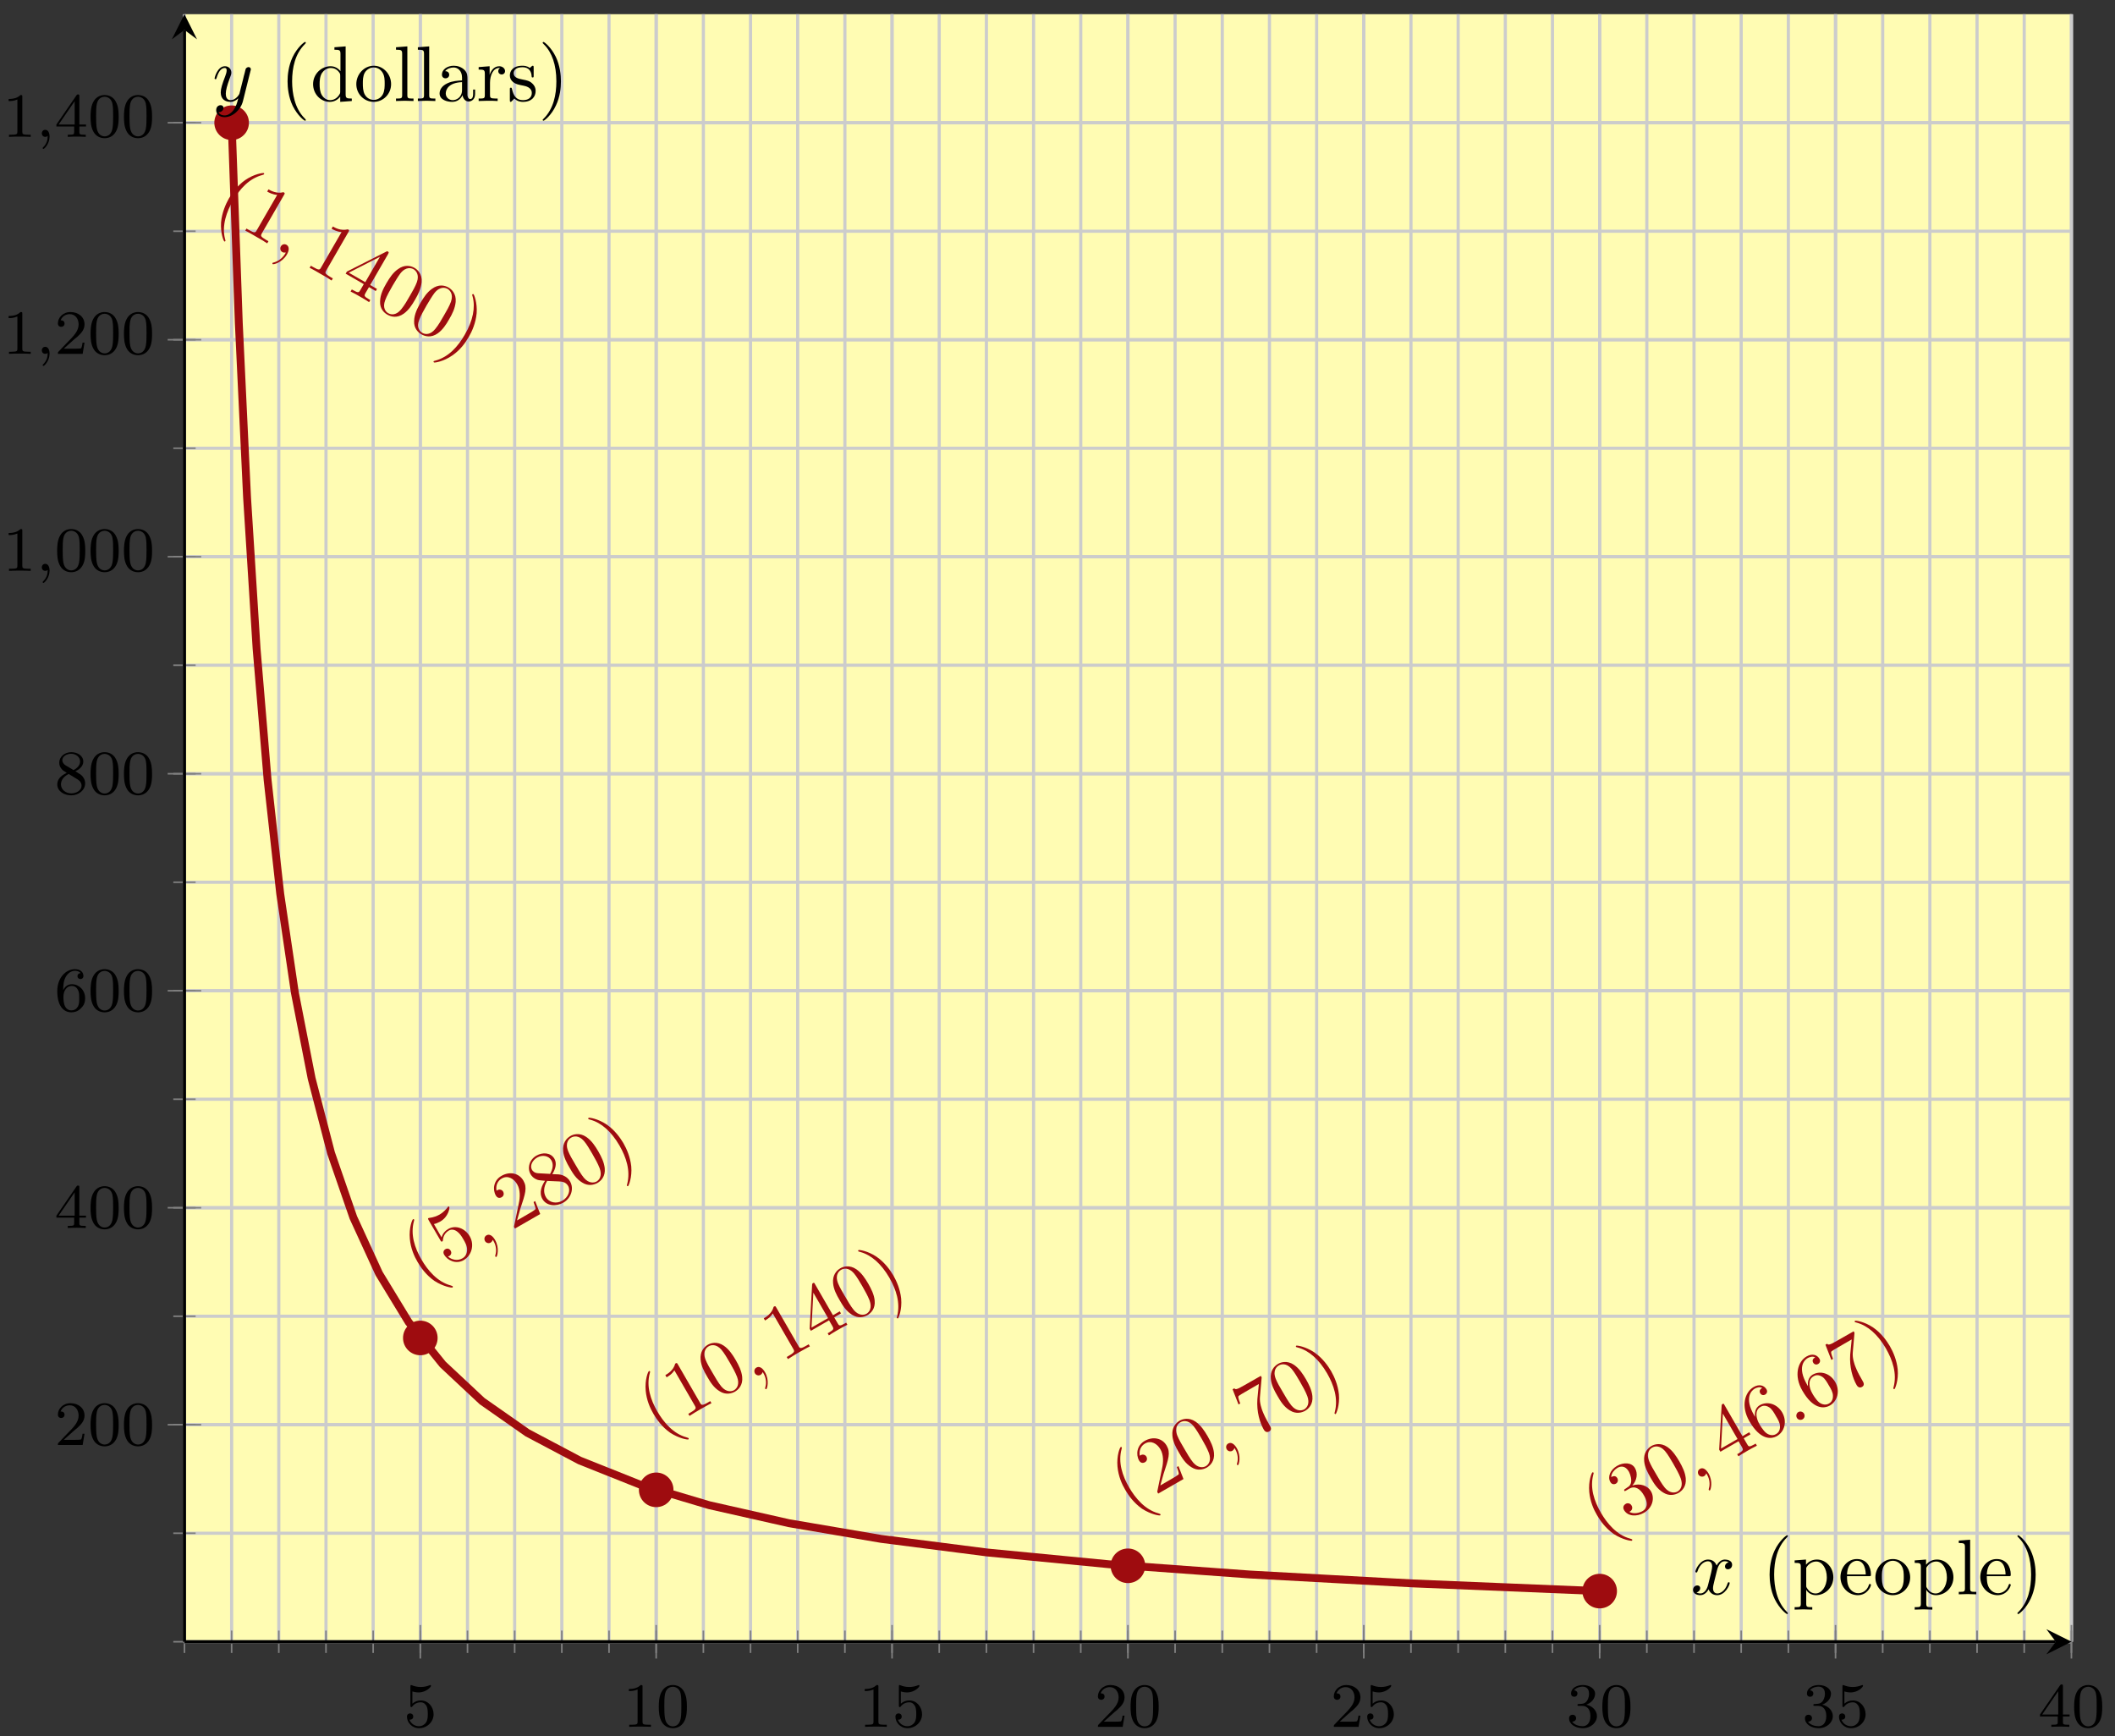 <?xml version="1.0" encoding="UTF-8"?>
<svg xmlns="http://www.w3.org/2000/svg" xmlns:xlink="http://www.w3.org/1999/xlink" width="268pt" height="220pt" viewBox="0 0 268 220" version="1.1">
<rect x="0" y="0" width="268" height="220" fill="#333333" stroke="none"/>
<defs>
<g>
<symbol overflow="visible" id="glyph0-0">
<path style="stroke:none;" d=""/>
</symbol>
<symbol overflow="visible" id="glyph0-1">
<path style="stroke:none;" d="M 1.109 -4.484 C 1.219 -4.453 1.531 -4.359 1.875 -4.359 C 2.875 -4.359 3.469 -5.062 3.469 -5.188 C 3.469 -5.281 3.422 -5.297 3.375 -5.297 C 3.359 -5.297 3.344 -5.297 3.281 -5.266 C 2.969 -5.141 2.594 -5.047 2.172 -5.047 C 1.703 -5.047 1.312 -5.156 1.062 -5.266 C 0.984 -5.297 0.969 -5.297 0.953 -5.297 C 0.859 -5.297 0.859 -5.219 0.859 -5.062 L 0.859 -2.734 C 0.859 -2.594 0.859 -2.5 0.984 -2.5 C 1.047 -2.5 1.062 -2.531 1.109 -2.594 C 1.203 -2.703 1.5 -3.109 2.188 -3.109 C 2.625 -3.109 2.844 -2.75 2.922 -2.594 C 3.047 -2.312 3.062 -1.938 3.062 -1.641 C 3.062 -1.344 3.062 -0.906 2.844 -0.562 C 2.688 -0.312 2.359 -0.078 1.938 -0.078 C 1.422 -0.078 0.922 -0.391 0.734 -0.922 C 0.75 -0.906 0.812 -0.906 0.812 -0.906 C 1.031 -0.906 1.219 -1.047 1.219 -1.297 C 1.219 -1.594 0.984 -1.703 0.828 -1.703 C 0.672 -1.703 0.422 -1.625 0.422 -1.281 C 0.422 -0.562 1.047 0.172 1.953 0.172 C 2.953 0.172 3.797 -0.609 3.797 -1.594 C 3.797 -2.516 3.125 -3.344 2.188 -3.344 C 1.797 -3.344 1.422 -3.219 1.109 -2.938 Z M 1.109 -4.484 "/>
</symbol>
<symbol overflow="visible" id="glyph0-2">
<path style="stroke:none;" d="M 2.5 -5.078 C 2.5 -5.297 2.484 -5.297 2.266 -5.297 C 1.938 -4.984 1.516 -4.797 0.766 -4.797 L 0.766 -4.531 C 0.984 -4.531 1.406 -4.531 1.875 -4.734 L 1.875 -0.656 C 1.875 -0.359 1.844 -0.266 1.094 -0.266 L 0.812 -0.266 L 0.812 0 C 1.141 -0.031 1.828 -0.031 2.188 -0.031 C 2.547 -0.031 3.234 -0.031 3.562 0 L 3.562 -0.266 L 3.281 -0.266 C 2.531 -0.266 2.5 -0.359 2.5 -0.656 Z M 2.5 -5.078 "/>
</symbol>
<symbol overflow="visible" id="glyph0-3">
<path style="stroke:none;" d="M 3.891 -2.547 C 3.891 -3.391 3.812 -3.906 3.547 -4.422 C 3.203 -5.125 2.547 -5.297 2.109 -5.297 C 1.109 -5.297 0.734 -4.547 0.625 -4.328 C 0.344 -3.75 0.328 -2.953 0.328 -2.547 C 0.328 -2.016 0.344 -1.219 0.734 -0.578 C 1.094 0.016 1.688 0.172 2.109 0.172 C 2.5 0.172 3.172 0.047 3.578 -0.734 C 3.875 -1.312 3.891 -2.031 3.891 -2.547 Z M 2.109 -0.062 C 1.844 -0.062 1.297 -0.188 1.125 -1.016 C 1.031 -1.469 1.031 -2.219 1.031 -2.641 C 1.031 -3.188 1.031 -3.75 1.125 -4.188 C 1.297 -5 1.906 -5.078 2.109 -5.078 C 2.375 -5.078 2.938 -4.938 3.094 -4.219 C 3.188 -3.781 3.188 -3.172 3.188 -2.641 C 3.188 -2.172 3.188 -1.453 3.094 -1 C 2.922 -0.172 2.375 -0.062 2.109 -0.062 Z M 2.109 -0.062 "/>
</symbol>
<symbol overflow="visible" id="glyph0-4">
<path style="stroke:none;" d="M 2.25 -1.625 C 2.375 -1.75 2.703 -2.016 2.844 -2.125 C 3.328 -2.578 3.797 -3.016 3.797 -3.734 C 3.797 -4.688 3 -5.297 2.016 -5.297 C 1.047 -5.297 0.422 -4.578 0.422 -3.859 C 0.422 -3.469 0.734 -3.422 0.844 -3.422 C 1.016 -3.422 1.266 -3.531 1.266 -3.844 C 1.266 -4.25 0.859 -4.25 0.766 -4.25 C 1 -4.844 1.531 -5.031 1.922 -5.031 C 2.656 -5.031 3.047 -4.406 3.047 -3.734 C 3.047 -2.906 2.469 -2.297 1.516 -1.344 L 0.516 -0.297 C 0.422 -0.219 0.422 -0.203 0.422 0 L 3.562 0 L 3.797 -1.422 L 3.547 -1.422 C 3.531 -1.266 3.469 -0.875 3.375 -0.719 C 3.328 -0.656 2.719 -0.656 2.594 -0.656 L 1.172 -0.656 Z M 2.25 -1.625 "/>
</symbol>
<symbol overflow="visible" id="glyph0-5">
<path style="stroke:none;" d="M 2.016 -2.656 C 2.641 -2.656 3.047 -2.203 3.047 -1.359 C 3.047 -0.359 2.484 -0.078 2.062 -0.078 C 1.625 -0.078 1.016 -0.234 0.734 -0.656 C 1.031 -0.656 1.234 -0.844 1.234 -1.094 C 1.234 -1.359 1.047 -1.531 0.781 -1.531 C 0.578 -1.531 0.344 -1.406 0.344 -1.078 C 0.344 -0.328 1.156 0.172 2.078 0.172 C 3.125 0.172 3.875 -0.562 3.875 -1.359 C 3.875 -2.031 3.344 -2.625 2.531 -2.812 C 3.156 -3.031 3.641 -3.562 3.641 -4.203 C 3.641 -4.844 2.922 -5.297 2.094 -5.297 C 1.234 -5.297 0.594 -4.844 0.594 -4.234 C 0.594 -3.938 0.781 -3.812 1 -3.812 C 1.25 -3.812 1.406 -3.984 1.406 -4.219 C 1.406 -4.516 1.141 -4.625 0.969 -4.625 C 1.312 -5.062 1.922 -5.094 2.062 -5.094 C 2.266 -5.094 2.875 -5.031 2.875 -4.203 C 2.875 -3.656 2.641 -3.312 2.531 -3.188 C 2.297 -2.938 2.109 -2.922 1.625 -2.891 C 1.469 -2.891 1.406 -2.875 1.406 -2.766 C 1.406 -2.656 1.484 -2.656 1.625 -2.656 Z M 2.016 -2.656 "/>
</symbol>
<symbol overflow="visible" id="glyph0-6">
<path style="stroke:none;" d="M 3.141 -5.156 C 3.141 -5.312 3.141 -5.375 2.969 -5.375 C 2.875 -5.375 2.859 -5.375 2.781 -5.266 L 0.234 -1.562 L 0.234 -1.312 L 2.484 -1.312 L 2.484 -0.641 C 2.484 -0.344 2.469 -0.266 1.844 -0.266 L 1.672 -0.266 L 1.672 0 C 2.344 -0.031 2.359 -0.031 2.812 -0.031 C 3.266 -0.031 3.281 -0.031 3.953 0 L 3.953 -0.266 L 3.781 -0.266 C 3.156 -0.266 3.141 -0.344 3.141 -0.641 L 3.141 -1.312 L 3.984 -1.312 L 3.984 -1.562 L 3.141 -1.562 Z M 2.547 -4.516 L 2.547 -1.562 L 0.516 -1.562 Z M 2.547 -4.516 "/>
</symbol>
<symbol overflow="visible" id="glyph0-7">
<path style="stroke:none;" d="M 1.094 -2.641 C 1.094 -3.297 1.156 -3.875 1.438 -4.359 C 1.688 -4.766 2.094 -5.094 2.594 -5.094 C 2.75 -5.094 3.109 -5.062 3.297 -4.797 C 2.938 -4.766 2.906 -4.5 2.906 -4.422 C 2.906 -4.172 3.094 -4.047 3.281 -4.047 C 3.422 -4.047 3.656 -4.125 3.656 -4.438 C 3.656 -4.906 3.297 -5.297 2.578 -5.297 C 1.469 -5.297 0.344 -4.25 0.344 -2.531 C 0.344 -0.359 1.359 0.172 2.125 0.172 C 2.516 0.172 2.922 0.062 3.281 -0.281 C 3.609 -0.594 3.875 -0.922 3.875 -1.625 C 3.875 -2.656 3.078 -3.391 2.203 -3.391 C 1.625 -3.391 1.281 -3.031 1.094 -2.641 Z M 2.125 -0.078 C 1.703 -0.078 1.438 -0.359 1.328 -0.594 C 1.141 -0.953 1.125 -1.484 1.125 -1.797 C 1.125 -2.578 1.547 -3.172 2.172 -3.172 C 2.562 -3.172 2.812 -2.969 2.953 -2.688 C 3.125 -2.391 3.125 -2.031 3.125 -1.625 C 3.125 -1.219 3.125 -0.875 2.969 -0.578 C 2.75 -0.219 2.484 -0.078 2.125 -0.078 Z M 2.125 -0.078 "/>
</symbol>
<symbol overflow="visible" id="glyph0-8">
<path style="stroke:none;" d="M 2.641 -2.875 C 3.094 -3.094 3.641 -3.484 3.641 -4.109 C 3.641 -4.875 2.859 -5.297 2.125 -5.297 C 1.281 -5.297 0.594 -4.719 0.594 -3.969 C 0.594 -3.672 0.688 -3.406 0.891 -3.172 C 1.031 -3 1.062 -2.984 1.547 -2.672 C 0.562 -2.234 0.344 -1.656 0.344 -1.219 C 0.344 -0.328 1.234 0.172 2.109 0.172 C 3.078 0.172 3.875 -0.5 3.875 -1.344 C 3.875 -1.844 3.609 -2.172 3.469 -2.312 C 3.344 -2.438 3.328 -2.453 2.641 -2.875 Z M 1.406 -3.625 C 1.172 -3.766 0.984 -4 0.984 -4.266 C 0.984 -4.766 1.531 -5.094 2.109 -5.094 C 2.719 -5.094 3.234 -4.672 3.234 -4.109 C 3.234 -3.656 2.875 -3.266 2.406 -3.031 Z M 1.797 -2.531 C 1.828 -2.516 2.734 -1.953 2.875 -1.875 C 3 -1.797 3.422 -1.547 3.422 -1.062 C 3.422 -0.453 2.766 -0.078 2.125 -0.078 C 1.406 -0.078 0.812 -0.562 0.812 -1.219 C 0.812 -1.812 1.25 -2.281 1.797 -2.531 Z M 1.797 -2.531 "/>
</symbol>
<symbol overflow="visible" id="glyph1-0">
<path style="stroke:none;" d=""/>
</symbol>
<symbol overflow="visible" id="glyph1-1">
<path style="stroke:none;" d="M 1.484 -0.125 C 1.484 0.391 1.375 0.859 0.891 1.344 C 0.859 1.375 0.844 1.391 0.844 1.422 C 0.844 1.484 0.906 1.531 0.953 1.531 C 1.047 1.531 1.719 0.906 1.719 -0.031 C 1.719 -0.531 1.516 -0.891 1.172 -0.891 C 0.891 -0.891 0.734 -0.656 0.734 -0.453 C 0.734 -0.219 0.891 0 1.172 0 C 1.375 0 1.484 -0.109 1.484 -0.125 Z M 1.484 -0.125 "/>
</symbol>
<symbol overflow="visible" id="glyph2-0">
<path style="stroke:none;" d=""/>
</symbol>
<symbol overflow="visible" id="glyph2-1">
<path style="stroke:none;" d="M 1.656 3.703 C 1.672 3.688 1.688 3.672 1.609 3.438 C 1.172 1.734 1.844 -0.062 2.609 -1.391 C 3.484 -2.891 4.656 -4.203 6.359 -4.656 C 6.531 -4.703 6.531 -4.719 6.547 -4.75 C 6.594 -4.812 6.578 -4.859 6.531 -4.891 C 6.422 -4.938 5.312 -4.797 4.156 -4 C 3.172 -3.297 2.531 -2.391 2.109 -1.688 C 1.719 -1 1.219 0.094 1.109 1.359 C 1.031 2.719 1.422 3.719 1.531 3.766 C 1.578 3.797 1.625 3.781 1.656 3.703 Z M 1.656 3.703 "/>
</symbol>
<symbol overflow="visible" id="glyph2-2">
<path style="stroke:none;" d="M 5.734 -4.047 C 5.859 -4.266 5.875 -4.281 5.672 -4.406 C 4.797 -4.172 4.047 -4.609 3.766 -4.766 L 3.609 -4.484 C 3.797 -4.375 4.297 -4.094 4.875 -4.062 L 2.281 0.422 C 2.109 0.734 2.031 0.812 1.25 0.359 L 0.984 0.203 L 0.828 0.469 C 1.141 0.609 1.891 1.047 2.234 1.25 C 2.578 1.438 3.328 1.875 3.609 2.078 L 3.766 1.812 L 3.5 1.656 C 2.719 1.203 2.766 1.109 2.938 0.797 Z M 5.734 -4.047 "/>
</symbol>
<symbol overflow="visible" id="glyph2-3">
<path style="stroke:none;" d="M 3.375 0.047 L 2.938 0.797 C 2.766 1.109 2.672 1.188 2.031 0.812 L 1.859 0.719 L 1.703 0.984 C 2.078 1.156 2.516 1.406 2.891 1.625 C 3.25 1.828 3.703 2.094 4.047 2.328 L 4.203 2.062 L 4.016 1.953 C 3.375 1.594 3.422 1.484 3.594 1.172 L 4.031 0.422 L 4.891 0.922 L 5.047 0.656 L 4.188 0.156 L 6.453 -3.766 C 6.547 -3.953 6.578 -4 6.438 -4.078 C 6.359 -4.125 6.344 -4.141 6.203 -4.062 L 1.234 -1.547 L 1.078 -1.281 Z M 3.562 -0.203 L 1.469 -1.406 L 5.422 -3.422 Z M 3.562 -0.203 "/>
</symbol>
<symbol overflow="visible" id="glyph2-4">
<path style="stroke:none;" d="M 5.562 -0.484 C 5.969 -1.172 6.312 -1.875 6.391 -2.688 C 6.484 -3.75 5.844 -4.297 5.5 -4.5 C 4.969 -4.812 4.203 -4.938 3.391 -4.344 C 2.766 -3.906 2.344 -3.266 1.938 -2.578 C 1.562 -1.922 1.141 -1.141 1.125 -0.25 C 1.078 0.641 1.625 1.188 2.047 1.422 C 2.5 1.688 3.266 1.906 4.125 1.297 C 4.734 0.859 5.172 0.203 5.562 -0.484 Z M 2.156 1.234 C 1.812 1.047 1.422 0.531 1.766 -0.391 C 1.969 -0.953 2.422 -1.75 2.719 -2.266 C 3.047 -2.812 3.375 -3.375 3.703 -3.812 C 4.453 -4.75 5.156 -4.453 5.375 -4.328 C 5.656 -4.156 6.125 -3.672 5.797 -2.719 C 5.609 -2.188 5.234 -1.531 4.922 -1 C 4.547 -0.344 4.219 0.234 3.797 0.75 C 3.188 1.5 2.547 1.469 2.156 1.234 Z M 2.156 1.234 "/>
</symbol>
<symbol overflow="visible" id="glyph2-5">
<path style="stroke:none;" d="M 3.734 -0.734 C 4.125 -1.391 4.625 -2.5 4.734 -3.75 C 4.828 -5.094 4.406 -6.109 4.328 -6.156 C 4.281 -6.188 4.203 -6.156 4.172 -6.109 C 4.156 -6.078 4.156 -6.062 4.234 -5.812 C 4.578 -4.469 4.281 -2.828 3.234 -1.031 C 2.375 0.469 1.188 1.812 -0.5 2.266 C -0.688 2.312 -0.703 2.328 -0.719 2.344 C -0.75 2.406 -0.719 2.469 -0.672 2.5 C -0.594 2.547 0.547 2.391 1.672 1.594 C 2.672 0.906 3.312 0 3.734 -0.734 Z M 3.734 -0.734 "/>
</symbol>
<symbol overflow="visible" id="glyph3-0">
<path style="stroke:none;" d=""/>
</symbol>
<symbol overflow="visible" id="glyph3-1">
<path style="stroke:none;" d="M 1.781 1 C 2.109 0.438 2.078 -0.031 1.734 -0.234 C 1.453 -0.391 1.156 -0.281 1.016 -0.031 C 0.891 0.188 0.922 0.531 1.203 0.688 C 1.297 0.75 1.453 0.766 1.562 0.75 C 1.609 0.734 1.625 0.75 1.625 0.75 C 1.641 0.75 1.641 0.75 1.578 0.875 C 1.188 1.531 0.594 1.875 0.141 2 C -0.016 2.031 -0.016 2.047 -0.031 2.062 C -0.078 2.141 -0.047 2.203 -0.016 2.219 C 0.094 2.281 1.188 2.016 1.781 1 Z M 1.781 1 "/>
</symbol>
<symbol overflow="visible" id="glyph4-0">
<path style="stroke:none;" d=""/>
</symbol>
<symbol overflow="visible" id="glyph4-1">
<path style="stroke:none;" d="M 4.062 0.422 C 4.047 0.406 4.031 0.391 3.797 0.312 C 2.109 -0.141 0.875 -1.625 0.109 -2.953 C -0.766 -4.453 -1.312 -6.141 -0.859 -7.812 C -0.812 -7.984 -0.812 -8 -0.828 -8.031 C -0.875 -8.094 -0.922 -8.109 -0.969 -8.078 C -1.078 -8.031 -1.5 -6.984 -1.375 -5.594 C -1.266 -4.391 -0.812 -3.359 -0.391 -2.656 C 0 -1.969 0.688 -1 1.734 -0.266 C 2.875 0.469 3.922 0.625 4.031 0.578 C 4.078 0.547 4.094 0.5 4.062 0.422 Z M 4.062 0.422 "/>
</symbol>
<symbol overflow="visible" id="glyph4-2">
<path style="stroke:none;" d="M 2.875 -3.969 C 2.281 -5 1.078 -5.453 0.141 -4.906 C -0.266 -4.672 -0.562 -4.312 -0.703 -3.844 L -1.672 -5.531 C -1.469 -5.562 -1.156 -5.688 -0.875 -5.844 C 0.188 -6.453 0.344 -7.594 0.281 -7.703 C 0.25 -7.75 0.188 -7.781 0.125 -7.734 C 0.125 -7.734 0.094 -7.719 0.078 -7.672 C -0.062 -7.484 -0.375 -7.078 -0.953 -6.734 C -1.281 -6.547 -1.734 -6.375 -2.234 -6.312 C -2.328 -6.297 -2.344 -6.297 -2.359 -6.281 C -2.453 -6.234 -2.422 -6.172 -2.344 -6.031 L -0.859 -3.484 C -0.781 -3.328 -0.734 -3.266 -0.609 -3.328 C -0.531 -3.375 -0.547 -3.391 -0.531 -3.469 C -0.516 -3.656 -0.469 -4.312 0.234 -4.719 C 0.688 -4.969 1.109 -4.703 1.281 -4.578 C 1.594 -4.344 1.812 -4.031 2.062 -3.594 C 2.25 -3.281 2.547 -2.766 2.531 -2.281 C 2.531 -1.812 2.344 -1.406 1.938 -1.188 C 1.328 -0.828 0.562 -1 0.109 -1.422 C 0.141 -1.438 0.172 -1.438 0.281 -1.484 C 0.562 -1.656 0.578 -1.953 0.453 -2.156 C 0.328 -2.375 0.062 -2.516 -0.219 -2.344 C -0.344 -2.281 -0.594 -2.031 -0.375 -1.641 C 0.062 -0.906 1.141 -0.406 2.094 -0.953 C 3.094 -1.531 3.5 -2.875 2.875 -3.969 Z M 2.875 -3.969 "/>
</symbol>
<symbol overflow="visible" id="glyph4-3">
<path style="stroke:none;" d="M 0.703 -1.281 L 1.109 -2.719 C 1.766 -4.688 2.016 -5.438 1.516 -6.312 C 0.953 -7.297 -0.234 -7.531 -1.281 -6.922 C -2.266 -6.359 -2.422 -5.203 -1.984 -4.438 C -1.703 -3.953 -1.281 -4.203 -1.25 -4.219 C -1.094 -4.297 -0.859 -4.562 -1.062 -4.938 C -1.188 -5.156 -1.5 -5.281 -1.797 -5.109 C -1.859 -5.078 -1.875 -5.062 -1.891 -5.031 C -2.031 -5.719 -1.734 -6.312 -1.234 -6.594 C -0.453 -7.047 0.312 -6.562 0.719 -5.859 C 1.125 -5.172 1.109 -4.234 0.922 -3.422 L 0.344 -0.625 C 0.297 -0.484 0.312 -0.453 0.438 -0.25 L 3.641 -2.094 L 3 -3.734 L 2.797 -3.609 C 2.891 -3.328 3.062 -2.906 3.047 -2.734 C 3.016 -2.625 2.453 -2.297 2.266 -2.188 Z M 0.703 -1.281 "/>
</symbol>
<symbol overflow="visible" id="glyph4-4">
<path style="stroke:none;" d="M -0.875 -4.766 C -1.422 -4.781 -1.625 -5.062 -1.719 -5.203 C -2.016 -5.734 -1.656 -6.422 -1.047 -6.766 C -0.422 -7.125 0.391 -7.016 0.75 -6.391 C 1.031 -5.891 0.922 -5.281 0.578 -4.688 Z M 0.859 -4.656 C 1.281 -5.344 1.453 -6.031 1.125 -6.609 C 0.656 -7.406 -0.375 -7.453 -1.156 -7 C -2.031 -6.5 -2.359 -5.453 -1.891 -4.641 C -1.812 -4.5 -1.562 -4.109 -0.969 -3.922 C -0.828 -3.875 -0.375 -3.844 -0.062 -3.812 C -0.422 -3.281 -0.891 -2.375 -0.391 -1.5 C 0.125 -0.594 1.359 -0.531 2.266 -1.047 C 3.234 -1.609 3.641 -2.812 3.109 -3.734 C 2.938 -4.047 2.609 -4.375 2.062 -4.547 C 1.797 -4.625 1.609 -4.641 0.859 -4.656 Z M 0.203 -3.797 L 1.672 -3.734 C 2 -3.719 2.547 -3.703 2.859 -3.172 C 3.219 -2.531 2.844 -1.703 2.141 -1.297 C 1.391 -0.859 0.453 -1.031 0.047 -1.75 C -0.25 -2.25 -0.297 -2.969 0.203 -3.797 Z M 0.203 -3.797 "/>
</symbol>
<symbol overflow="visible" id="glyph4-5">
<path style="stroke:none;" d="M 2.375 -5.047 C 1.969 -5.734 1.531 -6.406 0.859 -6.875 C -0.016 -7.469 -0.812 -7.203 -1.156 -7 C -1.688 -6.688 -2.172 -6.094 -2.078 -5.094 C -2.016 -4.344 -1.656 -3.641 -1.25 -2.953 C -0.875 -2.297 -0.422 -1.547 0.344 -1.094 C 1.109 -0.609 1.844 -0.812 2.266 -1.047 C 2.719 -1.312 3.297 -1.875 3.188 -2.922 C 3.109 -3.672 2.766 -4.359 2.375 -5.047 Z M 2.156 -1.234 C 1.812 -1.047 1.172 -0.969 0.547 -1.703 C 0.156 -2.172 -0.297 -2.969 -0.594 -3.484 C -0.922 -4.031 -1.25 -4.594 -1.453 -5.094 C -1.891 -6.219 -1.281 -6.672 -1.062 -6.797 C -0.781 -6.969 -0.125 -7.141 0.547 -6.375 C 0.922 -5.938 1.297 -5.281 1.609 -4.75 C 1.984 -4.094 2.312 -3.516 2.547 -2.906 C 2.875 -2 2.547 -1.469 2.156 -1.234 Z M 2.156 -1.234 "/>
</symbol>
<symbol overflow="visible" id="glyph4-6">
<path style="stroke:none;" d="M 1.234 -3.609 C 0.844 -4.266 0.156 -5.25 -0.891 -5.969 C -2.016 -6.719 -3.094 -6.859 -3.172 -6.812 C -3.219 -6.781 -3.234 -6.719 -3.203 -6.672 C -3.188 -6.641 -3.188 -6.625 -2.922 -6.562 C -1.578 -6.188 -0.312 -5.109 0.734 -3.312 C 1.594 -1.812 2.156 -0.125 1.719 1.578 C 1.656 1.75 1.672 1.766 1.688 1.781 C 1.719 1.844 1.781 1.875 1.828 1.844 C 1.906 1.797 2.359 0.734 2.234 -0.656 C 2.109 -1.844 1.656 -2.875 1.234 -3.609 Z M 1.234 -3.609 "/>
</symbol>
<symbol overflow="visible" id="glyph4-7">
<path style="stroke:none;" d="M -0.641 -6.984 C -0.766 -7.203 -0.781 -7.219 -0.984 -7.094 C -1.203 -6.234 -1.953 -5.797 -2.234 -5.641 L -2.078 -5.359 C -1.891 -5.469 -1.391 -5.75 -1.094 -6.25 L 1.5 -1.766 C 1.672 -1.453 1.719 -1.344 0.938 -0.891 L 0.672 -0.734 L 0.828 -0.469 C 1.109 -0.672 1.859 -1.109 2.203 -1.312 C 2.547 -1.5 3.297 -1.938 3.609 -2.078 L 3.453 -2.344 L 3.188 -2.188 C 2.406 -1.734 2.328 -1.828 2.156 -2.141 Z M -0.641 -6.984 "/>
</symbol>
<symbol overflow="visible" id="glyph4-8">
<path style="stroke:none;" d="M 1.719 -2.891 L 2.156 -2.141 C 2.328 -1.828 2.359 -1.719 1.719 -1.344 L 1.547 -1.25 L 1.703 -0.984 C 2.047 -1.219 2.484 -1.469 2.859 -1.688 C 3.219 -1.891 3.672 -2.156 4.047 -2.328 L 3.891 -2.594 L 3.703 -2.484 C 3.062 -2.125 2.984 -2.203 2.812 -2.516 L 2.375 -3.266 L 3.234 -3.766 L 3.078 -4.031 L 2.219 -3.531 L -0.047 -7.453 C -0.141 -7.641 -0.172 -7.688 -0.312 -7.609 C -0.391 -7.562 -0.406 -7.547 -0.422 -7.406 L -0.734 -1.828 L -0.578 -1.562 Z M 1.594 -3.172 L -0.5 -1.969 L -0.266 -6.391 Z M 1.594 -3.172 "/>
</symbol>
<symbol overflow="visible" id="glyph4-9">
<path style="stroke:none;" d="M 1.062 -7.641 C 1.094 -7.766 1.078 -7.781 0.969 -7.969 L -1.141 -6.766 C -2.172 -6.156 -2.266 -6.25 -2.391 -6.391 L -2.609 -6.266 L -1.859 -4.344 L -1.641 -4.469 C -1.688 -4.609 -1.938 -5.188 -1.875 -5.375 C -1.859 -5.453 -1.172 -5.844 -1.062 -5.906 L 0.719 -6.938 C 0.703 -6.75 0.578 -5.406 0.531 -5.016 C 0.422 -3.406 0.844 -2.031 1.344 -1.156 C 1.391 -1.078 1.625 -0.688 2.031 -0.922 C 2.422 -1.141 2.188 -1.531 2.141 -1.609 L 1.891 -2.062 C 1.609 -2.531 1.375 -3.016 1.172 -3.531 C 1.094 -3.75 0.781 -4.547 0.859 -5.312 Z M 1.062 -7.641 "/>
</symbol>
<symbol overflow="visible" id="glyph4-10">
<path style="stroke:none;" d="M 0.734 -4.484 C 1.312 -5.125 1.469 -6.016 1.062 -6.703 C 0.656 -7.406 -0.375 -7.453 -1.203 -6.969 C -2.062 -6.469 -2.438 -5.578 -2.047 -4.922 C -1.891 -4.641 -1.609 -4.578 -1.344 -4.719 C -1.094 -4.875 -1.031 -5.156 -1.172 -5.422 C -1.422 -5.844 -1.828 -5.609 -1.938 -5.547 C -1.938 -6.109 -1.438 -6.547 -1.125 -6.734 C -0.75 -6.938 -0.172 -7.031 0.281 -6.266 C 0.344 -6.156 0.594 -5.641 0.594 -5.125 C 0.594 -4.562 0.312 -4.359 0.094 -4.234 C 0.031 -4.188 -0.156 -4.047 -0.234 -4.016 C -0.297 -3.953 -0.328 -3.906 -0.281 -3.828 C -0.234 -3.734 -0.188 -3.766 -0.031 -3.859 L 0.344 -4.078 C 1.047 -4.484 1.719 -4.094 2.203 -3.234 C 2.891 -2.062 2.438 -1.469 2.047 -1.25 C 1.672 -1.031 0.938 -0.812 0.344 -1.141 C 0.672 -1.266 0.828 -1.625 0.641 -1.938 C 0.469 -2.25 0.125 -2.297 -0.109 -2.156 C -0.328 -2.031 -0.531 -1.75 -0.312 -1.359 C 0.141 -0.578 1.266 -0.484 2.219 -1.031 C 3.281 -1.641 3.609 -2.875 3.094 -3.75 C 2.688 -4.453 1.734 -4.812 0.734 -4.484 Z M 0.734 -4.484 "/>
</symbol>
<symbol overflow="visible" id="glyph4-11">
<path style="stroke:none;" d="M -0.5 -3.484 L -0.625 -3.703 C -1.875 -5.875 -1 -6.797 -0.547 -7.062 C -0.344 -7.172 0.047 -7.344 0.406 -7.156 C 0.281 -7.078 -0.062 -6.875 0.156 -6.484 C 0.312 -6.219 0.594 -6.203 0.781 -6.312 C 0.922 -6.391 1.141 -6.641 0.953 -6.969 C 0.656 -7.484 0.031 -7.688 -0.688 -7.266 C -1.797 -6.625 -2.328 -4.844 -1.219 -2.938 C 0.109 -0.625 1.469 -0.594 2.281 -1.062 C 3.234 -1.609 3.594 -2.906 2.938 -4.047 C 2.297 -5.141 1.062 -5.516 0.094 -4.969 C -0.484 -4.625 -0.562 -4 -0.5 -3.484 Z M 2.141 -1.297 C 1.594 -0.984 1.031 -1.344 0.906 -1.453 C 0.516 -1.766 0.109 -2.453 0.031 -2.609 C -0.359 -3.281 -0.578 -4.312 0.188 -4.75 C 0.344 -4.844 0.734 -5.062 1.312 -4.688 C 1.641 -4.469 1.906 -4.016 2.141 -3.594 C 2.391 -3.188 2.641 -2.75 2.656 -2.344 C 2.703 -1.688 2.344 -1.406 2.141 -1.297 Z M 2.141 -1.297 "/>
</symbol>
<symbol overflow="visible" id="glyph5-0">
<path style="stroke:none;" d=""/>
</symbol>
<symbol overflow="visible" id="glyph5-1">
<path style="stroke:none;" d="M 1.75 -1.031 C 1.422 -1.594 1.016 -1.812 0.672 -1.609 C 0.391 -1.453 0.344 -1.125 0.484 -0.875 C 0.609 -0.656 0.922 -0.531 1.203 -0.688 C 1.297 -0.75 1.391 -0.859 1.438 -0.969 C 1.453 -1.016 1.469 -1.031 1.469 -1.031 C 1.484 -1.031 1.484 -1.031 1.547 -0.906 C 1.938 -0.25 1.938 0.438 1.797 0.875 C 1.766 1.031 1.766 1.047 1.781 1.062 C 1.828 1.141 1.891 1.141 1.922 1.125 C 2.031 1.062 2.344 -0.016 1.75 -1.031 Z M 1.75 -1.031 "/>
</symbol>
<symbol overflow="visible" id="glyph5-2">
<path style="stroke:none;" d="M 1.391 -1.406 C 1.25 -1.656 0.922 -1.75 0.672 -1.609 C 0.422 -1.469 0.344 -1.125 0.484 -0.875 C 0.625 -0.625 0.953 -0.547 1.203 -0.688 C 1.453 -0.828 1.531 -1.156 1.391 -1.406 Z M 1.391 -1.406 "/>
</symbol>
<symbol overflow="visible" id="glyph6-0">
<path style="stroke:none;" d=""/>
</symbol>
<symbol overflow="visible" id="glyph6-1">
<path style="stroke:none;" d="M 3.328 -3.016 C 3.391 -3.266 3.625 -4.188 4.312 -4.188 C 4.359 -4.188 4.609 -4.188 4.812 -4.062 C 4.531 -4 4.344 -3.766 4.344 -3.516 C 4.344 -3.359 4.453 -3.172 4.719 -3.172 C 4.938 -3.172 5.25 -3.344 5.25 -3.75 C 5.25 -4.266 4.672 -4.406 4.328 -4.406 C 3.75 -4.406 3.406 -3.875 3.281 -3.656 C 3.031 -4.312 2.5 -4.406 2.203 -4.406 C 1.172 -4.406 0.594 -3.125 0.594 -2.875 C 0.594 -2.766 0.703 -2.766 0.719 -2.766 C 0.797 -2.766 0.828 -2.797 0.844 -2.875 C 1.188 -3.938 1.844 -4.188 2.188 -4.188 C 2.375 -4.188 2.719 -4.094 2.719 -3.516 C 2.719 -3.203 2.547 -2.547 2.188 -1.141 C 2.031 -0.531 1.672 -0.109 1.234 -0.109 C 1.172 -0.109 0.953 -0.109 0.734 -0.234 C 0.984 -0.297 1.203 -0.5 1.203 -0.781 C 1.203 -1.047 0.984 -1.125 0.844 -1.125 C 0.531 -1.125 0.297 -0.875 0.297 -0.547 C 0.297 -0.094 0.781 0.109 1.219 0.109 C 1.891 0.109 2.25 -0.594 2.266 -0.641 C 2.391 -0.281 2.75 0.109 3.344 0.109 C 4.375 0.109 4.938 -1.172 4.938 -1.422 C 4.938 -1.531 4.859 -1.531 4.828 -1.531 C 4.734 -1.531 4.719 -1.484 4.688 -1.422 C 4.359 -0.344 3.688 -0.109 3.375 -0.109 C 2.984 -0.109 2.828 -0.422 2.828 -0.766 C 2.828 -0.984 2.875 -1.203 2.984 -1.641 Z M 3.328 -3.016 "/>
</symbol>
<symbol overflow="visible" id="glyph6-2">
<path style="stroke:none;" d="M 4.844 -3.797 C 4.891 -3.938 4.891 -3.953 4.891 -4.031 C 4.891 -4.203 4.75 -4.297 4.594 -4.297 C 4.5 -4.297 4.344 -4.234 4.25 -4.094 C 4.234 -4.031 4.141 -3.734 4.109 -3.547 C 4.031 -3.297 3.969 -3.016 3.906 -2.75 L 3.453 -0.953 C 3.422 -0.812 2.984 -0.109 2.328 -0.109 C 1.828 -0.109 1.719 -0.547 1.719 -0.922 C 1.719 -1.375 1.891 -2 2.219 -2.875 C 2.375 -3.281 2.422 -3.391 2.422 -3.594 C 2.422 -4.031 2.109 -4.406 1.609 -4.406 C 0.656 -4.406 0.297 -2.953 0.297 -2.875 C 0.297 -2.766 0.391 -2.766 0.406 -2.766 C 0.516 -2.766 0.516 -2.797 0.562 -2.953 C 0.844 -3.891 1.234 -4.188 1.578 -4.188 C 1.656 -4.188 1.828 -4.188 1.828 -3.875 C 1.828 -3.625 1.719 -3.359 1.656 -3.172 C 1.25 -2.109 1.078 -1.547 1.078 -1.078 C 1.078 -0.188 1.703 0.109 2.297 0.109 C 2.688 0.109 3.016 -0.062 3.297 -0.344 C 3.172 0.172 3.047 0.672 2.656 1.203 C 2.391 1.531 2.016 1.828 1.562 1.828 C 1.422 1.828 0.969 1.797 0.797 1.406 C 0.953 1.406 1.094 1.406 1.219 1.281 C 1.328 1.203 1.422 1.062 1.422 0.875 C 1.422 0.562 1.156 0.531 1.062 0.531 C 0.828 0.531 0.5 0.688 0.5 1.172 C 0.5 1.672 0.938 2.047 1.562 2.047 C 2.578 2.047 3.609 1.141 3.891 0.016 Z M 4.844 -3.797 "/>
</symbol>
<symbol overflow="visible" id="glyph7-0">
<path style="stroke:none;" d=""/>
</symbol>
<symbol overflow="visible" id="glyph7-1">
<path style="stroke:none;" d="M 3.297 2.391 C 3.297 2.359 3.297 2.344 3.125 2.172 C 1.891 0.922 1.562 -0.969 1.562 -2.5 C 1.562 -4.234 1.938 -5.969 3.172 -7.203 C 3.297 -7.328 3.297 -7.344 3.297 -7.375 C 3.297 -7.453 3.266 -7.484 3.203 -7.484 C 3.094 -7.484 2.203 -6.797 1.609 -5.531 C 1.109 -4.438 0.984 -3.328 0.984 -2.5 C 0.984 -1.719 1.094 -0.516 1.641 0.625 C 2.25 1.844 3.094 2.5 3.203 2.5 C 3.266 2.5 3.297 2.469 3.297 2.391 Z M 3.297 2.391 "/>
</symbol>
<symbol overflow="visible" id="glyph7-2">
<path style="stroke:none;" d="M 5.188 -2.156 C 5.188 -3.422 4.234 -4.406 3.109 -4.406 C 2.328 -4.406 1.906 -3.969 1.719 -3.75 L 1.719 -4.406 L 0.281 -4.297 L 0.281 -3.984 C 0.984 -3.984 1.062 -3.922 1.062 -3.484 L 1.062 1.172 C 1.062 1.625 0.953 1.625 0.281 1.625 L 0.281 1.938 L 1.391 1.906 L 2.516 1.938 L 2.516 1.625 C 1.859 1.625 1.75 1.625 1.75 1.172 L 1.75 -0.594 C 1.797 -0.422 2.219 0.109 2.969 0.109 C 4.156 0.109 5.188 -0.875 5.188 -2.156 Z M 4.359 -2.156 C 4.359 -0.953 3.672 -0.109 2.938 -0.109 C 2.531 -0.109 2.156 -0.312 1.891 -0.719 C 1.75 -0.922 1.75 -0.938 1.75 -1.141 L 1.75 -3.359 C 2.031 -3.875 2.516 -4.156 3.031 -4.156 C 3.766 -4.156 4.359 -3.281 4.359 -2.156 Z M 4.359 -2.156 "/>
</symbol>
<symbol overflow="visible" id="glyph7-3">
<path style="stroke:none;" d="M 4.141 -1.188 C 4.141 -1.281 4.062 -1.312 4 -1.312 C 3.922 -1.312 3.891 -1.25 3.875 -1.172 C 3.531 -0.141 2.625 -0.141 2.531 -0.141 C 2.031 -0.141 1.641 -0.438 1.406 -0.812 C 1.109 -1.281 1.109 -1.938 1.109 -2.297 L 3.891 -2.297 C 4.109 -2.297 4.141 -2.297 4.141 -2.516 C 4.141 -3.5 3.594 -4.469 2.359 -4.469 C 1.203 -4.469 0.281 -3.438 0.281 -2.188 C 0.281 -0.859 1.328 0.109 2.469 0.109 C 3.688 0.109 4.141 -1 4.141 -1.188 Z M 3.484 -2.516 L 1.109 -2.516 C 1.172 -4 2.016 -4.25 2.359 -4.25 C 3.375 -4.25 3.484 -2.906 3.484 -2.516 Z M 3.484 -2.516 "/>
</symbol>
<symbol overflow="visible" id="glyph7-4">
<path style="stroke:none;" d="M 4.688 -2.141 C 4.688 -3.406 3.703 -4.469 2.5 -4.469 C 1.25 -4.469 0.281 -3.375 0.281 -2.141 C 0.281 -0.844 1.312 0.109 2.484 0.109 C 3.688 0.109 4.688 -0.875 4.688 -2.141 Z M 3.875 -2.219 C 3.875 -1.859 3.875 -1.312 3.656 -0.875 C 3.422 -0.422 2.984 -0.141 2.5 -0.141 C 2.062 -0.141 1.625 -0.344 1.359 -0.812 C 1.109 -1.25 1.109 -1.859 1.109 -2.219 C 1.109 -2.609 1.109 -3.141 1.344 -3.578 C 1.609 -4.031 2.078 -4.25 2.484 -4.25 C 2.922 -4.25 3.344 -4.031 3.609 -3.594 C 3.875 -3.172 3.875 -2.594 3.875 -2.219 Z M 3.875 -2.219 "/>
</symbol>
<symbol overflow="visible" id="glyph7-5">
<path style="stroke:none;" d="M 2.547 0 L 2.547 -0.312 C 1.875 -0.312 1.766 -0.312 1.766 -0.75 L 1.766 -6.922 L 0.328 -6.812 L 0.328 -6.5 C 1.031 -6.5 1.109 -6.438 1.109 -5.938 L 1.109 -0.75 C 1.109 -0.312 1 -0.312 0.328 -0.312 L 0.328 0 L 1.438 -0.031 Z M 2.547 0 "/>
</symbol>
<symbol overflow="visible" id="glyph7-6">
<path style="stroke:none;" d="M 2.875 -2.5 C 2.875 -3.266 2.766 -4.469 2.219 -5.609 C 1.625 -6.828 0.766 -7.484 0.672 -7.484 C 0.609 -7.484 0.562 -7.438 0.562 -7.375 C 0.562 -7.344 0.562 -7.328 0.75 -7.141 C 1.734 -6.156 2.297 -4.578 2.297 -2.5 C 2.297 -0.781 1.938 0.969 0.703 2.219 C 0.562 2.344 0.562 2.359 0.562 2.391 C 0.562 2.453 0.609 2.5 0.672 2.5 C 0.766 2.5 1.672 1.812 2.25 0.547 C 2.766 -0.547 2.875 -1.656 2.875 -2.5 Z M 2.875 -2.5 "/>
</symbol>
<symbol overflow="visible" id="glyph7-7">
<path style="stroke:none;" d="M 5.25 0 L 5.25 -0.312 C 4.562 -0.312 4.469 -0.375 4.469 -0.875 L 4.469 -6.922 L 3.047 -6.812 L 3.047 -6.5 C 3.734 -6.5 3.812 -6.438 3.812 -5.938 L 3.812 -3.781 C 3.531 -4.141 3.094 -4.406 2.562 -4.406 C 1.391 -4.406 0.344 -3.422 0.344 -2.141 C 0.344 -0.875 1.312 0.109 2.453 0.109 C 3.094 0.109 3.531 -0.234 3.781 -0.547 L 3.781 0.109 Z M 3.781 -1.172 C 3.781 -1 3.781 -0.984 3.672 -0.812 C 3.375 -0.328 2.938 -0.109 2.5 -0.109 C 2.047 -0.109 1.688 -0.375 1.453 -0.75 C 1.203 -1.156 1.172 -1.719 1.172 -2.141 C 1.172 -2.5 1.188 -3.094 1.469 -3.547 C 1.688 -3.859 2.062 -4.188 2.609 -4.188 C 2.953 -4.188 3.375 -4.031 3.672 -3.594 C 3.781 -3.422 3.781 -3.406 3.781 -3.219 Z M 3.781 -1.172 "/>
</symbol>
<symbol overflow="visible" id="glyph7-8">
<path style="stroke:none;" d="M 4.812 -0.891 L 4.812 -1.453 L 4.562 -1.453 L 4.562 -0.891 C 4.562 -0.312 4.312 -0.25 4.203 -0.25 C 3.875 -0.25 3.844 -0.703 3.844 -0.75 L 3.844 -2.734 C 3.844 -3.156 3.844 -3.547 3.484 -3.922 C 3.094 -4.312 2.594 -4.469 2.109 -4.469 C 1.297 -4.469 0.609 -4 0.609 -3.344 C 0.609 -3.047 0.812 -2.875 1.062 -2.875 C 1.344 -2.875 1.531 -3.078 1.531 -3.328 C 1.531 -3.453 1.469 -3.781 1.016 -3.781 C 1.281 -4.141 1.781 -4.25 2.094 -4.25 C 2.578 -4.25 3.156 -3.859 3.156 -2.969 L 3.156 -2.609 C 2.641 -2.578 1.938 -2.547 1.312 -2.25 C 0.562 -1.906 0.312 -1.391 0.312 -0.953 C 0.312 -0.141 1.281 0.109 1.906 0.109 C 2.578 0.109 3.031 -0.297 3.219 -0.75 C 3.266 -0.359 3.531 0.062 4 0.062 C 4.203 0.062 4.812 -0.078 4.812 -0.891 Z M 3.156 -1.391 C 3.156 -0.453 2.438 -0.109 1.984 -0.109 C 1.5 -0.109 1.094 -0.453 1.094 -0.953 C 1.094 -1.5 1.5 -2.328 3.156 -2.391 Z M 3.156 -1.391 "/>
</symbol>
<symbol overflow="visible" id="glyph7-9">
<path style="stroke:none;" d="M 3.625 -3.797 C 3.625 -4.109 3.312 -4.406 2.891 -4.406 C 2.156 -4.406 1.797 -3.734 1.672 -3.312 L 1.672 -4.406 L 0.281 -4.297 L 0.281 -3.984 C 0.984 -3.984 1.062 -3.922 1.062 -3.422 L 1.062 -0.75 C 1.062 -0.312 0.953 -0.312 0.281 -0.312 L 0.281 0 L 1.422 -0.031 C 1.812 -0.031 2.281 -0.031 2.688 0 L 2.688 -0.312 L 2.469 -0.312 C 1.734 -0.312 1.719 -0.422 1.719 -0.781 L 1.719 -2.312 C 1.719 -3.297 2.141 -4.188 2.891 -4.188 C 2.953 -4.188 2.984 -4.188 3 -4.172 C 2.969 -4.172 2.766 -4.047 2.766 -3.781 C 2.766 -3.516 2.984 -3.359 3.203 -3.359 C 3.375 -3.359 3.625 -3.484 3.625 -3.797 Z M 3.625 -3.797 "/>
</symbol>
<symbol overflow="visible" id="glyph7-10">
<path style="stroke:none;" d="M 3.594 -1.281 C 3.594 -1.797 3.297 -2.109 3.172 -2.219 C 2.844 -2.547 2.453 -2.625 2.031 -2.703 C 1.469 -2.812 0.812 -2.938 0.812 -3.516 C 0.812 -3.875 1.062 -4.281 1.922 -4.281 C 3.016 -4.281 3.078 -3.375 3.094 -3.078 C 3.094 -2.984 3.203 -2.984 3.203 -2.984 C 3.344 -2.984 3.344 -3.031 3.344 -3.219 L 3.344 -4.234 C 3.344 -4.391 3.344 -4.469 3.234 -4.469 C 3.188 -4.469 3.156 -4.469 3.031 -4.344 C 3 -4.312 2.906 -4.219 2.859 -4.188 C 2.484 -4.469 2.078 -4.469 1.922 -4.469 C 0.703 -4.469 0.328 -3.797 0.328 -3.234 C 0.328 -2.891 0.484 -2.609 0.75 -2.391 C 1.078 -2.141 1.359 -2.078 2.078 -1.938 C 2.297 -1.891 3.109 -1.734 3.109 -1.016 C 3.109 -0.516 2.766 -0.109 1.984 -0.109 C 1.141 -0.109 0.781 -0.672 0.594 -1.531 C 0.562 -1.656 0.562 -1.688 0.453 -1.688 C 0.328 -1.688 0.328 -1.625 0.328 -1.453 L 0.328 -0.125 C 0.328 0.047 0.328 0.109 0.438 0.109 C 0.484 0.109 0.5 0.094 0.688 -0.094 C 0.703 -0.109 0.703 -0.125 0.891 -0.312 C 1.328 0.094 1.781 0.109 1.984 0.109 C 3.125 0.109 3.594 -0.562 3.594 -1.281 Z M 3.594 -1.281 "/>
</symbol>
</g>
</defs>
<g id="surface1">
<path style=" stroke:none;fill-rule:nonzero;fill:rgb(100%,98.47%,70.001%);fill-opacity:1;" d="M 23.371 208.031 L 262.496 208.031 L 262.496 1.797 L 23.371 1.797 Z M 23.371 208.031 "/>
<path style="fill:none;stroke-width:0.399;stroke-linecap:butt;stroke-linejoin:miter;stroke:rgb(79.999%,79.999%,79.999%);stroke-opacity:1;stroke-miterlimit:10;" d="M -0.001 -0 L -0.001 206.228 M 5.978 -0 L 5.978 206.228 M 11.955 -0 L 11.955 206.228 M 17.935 -0 L 17.935 206.228 M 23.911 -0 L 23.911 206.228 M 29.887 -0 L 29.887 206.228 M 35.867 -0 L 35.867 206.228 M 41.843 -0 L 41.843 206.228 M 47.819 -0 L 47.819 206.228 M 53.799 -0 L 53.799 206.228 M 59.775 -0 L 59.775 206.228 M 65.755 -0 L 65.755 206.228 M 71.731 -0 L 71.731 206.228 M 77.707 -0 L 77.707 206.228 M 83.687 -0 L 83.687 206.228 M 89.663 -0 L 89.663 206.228 M 95.639 -0 L 95.639 206.228 M 101.619 -0 L 101.619 206.228 M 107.595 -0 L 107.595 206.228 M 113.575 -0 L 113.575 206.228 M 119.551 -0 L 119.551 206.228 M 125.528 -0 L 125.528 206.228 M 131.508 -0 L 131.508 206.228 M 137.484 -0 L 137.484 206.228 M 143.464 -0 L 143.464 206.228 M 149.44 -0 L 149.44 206.228 M 155.416 -0 L 155.416 206.228 M 161.396 -0 L 161.396 206.228 M 167.372 -0 L 167.372 206.228 M 173.348 -0 L 173.348 206.228 M 179.328 -0 L 179.328 206.228 M 185.304 -0 L 185.304 206.228 M 191.284 -0 L 191.284 206.228 M 197.26 -0 L 197.26 206.228 M 203.236 -0 L 203.236 206.228 M 209.216 -0 L 209.216 206.228 M 215.192 -0 L 215.192 206.228 M 221.168 -0 L 221.168 206.228 M 227.148 -0 L 227.148 206.228 M 233.124 -0 L 233.124 206.228 M 239.104 -0 L 239.104 206.228 " transform="matrix(1,0,0,-1,23.373,208.031)"/>
<path style="fill:none;stroke-width:0.399;stroke-linecap:butt;stroke-linejoin:miter;stroke:rgb(79.999%,79.999%,79.999%);stroke-opacity:1;stroke-miterlimit:10;" d="M 29.887 -0 L 29.887 206.228 M 59.775 -0 L 59.775 206.228 M 89.663 -0 L 89.663 206.228 M 119.551 -0 L 119.551 206.228 M 149.44 -0 L 149.44 206.228 M 179.328 -0 L 179.328 206.228 M 209.216 -0 L 209.216 206.228 M 239.104 -0 L 239.104 206.228 " transform="matrix(1,0,0,-1,23.373,208.031)"/>
<path style="fill:none;stroke-width:0.399;stroke-linecap:butt;stroke-linejoin:miter;stroke:rgb(79.999%,79.999%,79.999%);stroke-opacity:1;stroke-miterlimit:10;" d="M -0.001 -0 L 239.104 -0 M -0.001 13.749 L 239.104 13.749 M -0.001 27.499 L 239.104 27.499 M -0.001 41.244 L 239.104 41.244 M -0.001 54.994 L 239.104 54.994 M -0.001 68.744 L 239.104 68.744 M -0.001 82.489 L 239.104 82.489 M -0.001 96.239 L 239.104 96.239 M -0.001 109.988 L 239.104 109.988 M -0.001 123.738 L 239.104 123.738 M -0.001 137.484 L 239.104 137.484 M -0.001 151.233 L 239.104 151.233 M -0.001 164.983 L 239.104 164.983 M -0.001 178.732 L 239.104 178.732 M -0.001 192.478 L 239.104 192.478 " transform="matrix(1,0,0,-1,23.373,208.031)"/>
<path style="fill:none;stroke-width:0.399;stroke-linecap:butt;stroke-linejoin:miter;stroke:rgb(79.999%,79.999%,79.999%);stroke-opacity:1;stroke-miterlimit:10;" d="M -0.001 27.499 L 239.104 27.499 M -0.001 54.994 L 239.104 54.994 M -0.001 82.489 L 239.104 82.489 M -0.001 109.988 L 239.104 109.988 M -0.001 137.484 L 239.104 137.484 M -0.001 164.983 L 239.104 164.983 M -0.001 192.478 L 239.104 192.478 " transform="matrix(1,0,0,-1,23.373,208.031)"/>
<path style="fill:none;stroke-width:0.199;stroke-linecap:butt;stroke-linejoin:miter;stroke:rgb(50%,50%,50%);stroke-opacity:1;stroke-miterlimit:10;" d="M -0.001 -1.418 L -0.001 1.417 M 5.978 -1.418 L 5.978 1.417 M 11.955 -1.418 L 11.955 1.417 M 17.935 -1.418 L 17.935 1.417 M 23.911 -1.418 L 23.911 1.417 M 29.887 -1.418 L 29.887 1.417 M 35.867 -1.418 L 35.867 1.417 M 41.843 -1.418 L 41.843 1.417 M 47.819 -1.418 L 47.819 1.417 M 53.799 -1.418 L 53.799 1.417 M 59.775 -1.418 L 59.775 1.417 M 65.755 -1.418 L 65.755 1.417 M 71.731 -1.418 L 71.731 1.417 M 77.707 -1.418 L 77.707 1.417 M 83.687 -1.418 L 83.687 1.417 M 89.663 -1.418 L 89.663 1.417 M 95.639 -1.418 L 95.639 1.417 M 101.619 -1.418 L 101.619 1.417 M 107.595 -1.418 L 107.595 1.417 M 113.575 -1.418 L 113.575 1.417 M 119.551 -1.418 L 119.551 1.417 M 125.528 -1.418 L 125.528 1.417 M 131.508 -1.418 L 131.508 1.417 M 137.484 -1.418 L 137.484 1.417 M 143.464 -1.418 L 143.464 1.417 M 149.44 -1.418 L 149.44 1.417 M 155.416 -1.418 L 155.416 1.417 M 161.396 -1.418 L 161.396 1.417 M 167.372 -1.418 L 167.372 1.417 M 173.348 -1.418 L 173.348 1.417 M 179.328 -1.418 L 179.328 1.417 M 185.304 -1.418 L 185.304 1.417 M 191.284 -1.418 L 191.284 1.417 M 197.26 -1.418 L 197.26 1.417 M 203.236 -1.418 L 203.236 1.417 M 209.216 -1.418 L 209.216 1.417 M 215.192 -1.418 L 215.192 1.417 M 221.168 -1.418 L 221.168 1.417 M 227.148 -1.418 L 227.148 1.417 M 233.124 -1.418 L 233.124 1.417 M 239.104 -1.418 L 239.104 1.417 " transform="matrix(1,0,0,-1,23.373,208.031)"/>
<path style="fill:none;stroke-width:0.199;stroke-linecap:butt;stroke-linejoin:miter;stroke:rgb(50%,50%,50%);stroke-opacity:1;stroke-miterlimit:10;" d="M 29.887 -2.125 L 29.887 2.124 M 59.775 -2.125 L 59.775 2.124 M 89.663 -2.125 L 89.663 2.124 M 119.551 -2.125 L 119.551 2.124 M 149.44 -2.125 L 149.44 2.124 M 179.328 -2.125 L 179.328 2.124 M 209.216 -2.125 L 209.216 2.124 M 239.104 -2.125 L 239.104 2.124 " transform="matrix(1,0,0,-1,23.373,208.031)"/>
<path style="fill:none;stroke-width:0.199;stroke-linecap:butt;stroke-linejoin:miter;stroke:rgb(50%,50%,50%);stroke-opacity:1;stroke-miterlimit:10;" d="M -1.415 -0 L 1.416 -0 M -1.415 13.749 L 1.416 13.749 M -1.415 27.499 L 1.416 27.499 M -1.415 41.244 L 1.416 41.244 M -1.415 54.994 L 1.416 54.994 M -1.415 68.744 L 1.416 68.744 M -1.415 82.489 L 1.416 82.489 M -1.415 96.239 L 1.416 96.239 M -1.415 109.988 L 1.416 109.988 M -1.415 123.738 L 1.416 123.738 M -1.415 137.484 L 1.416 137.484 M -1.415 151.233 L 1.416 151.233 M -1.415 164.983 L 1.416 164.983 M -1.415 178.732 L 1.416 178.732 M -1.415 192.478 L 1.416 192.478 " transform="matrix(1,0,0,-1,23.373,208.031)"/>
<path style="fill:none;stroke-width:0.199;stroke-linecap:butt;stroke-linejoin:miter;stroke:rgb(50%,50%,50%);stroke-opacity:1;stroke-miterlimit:10;" d="M -2.126 27.499 L 2.127 27.499 M -2.126 54.994 L 2.127 54.994 M -2.126 82.489 L 2.127 82.489 M -2.126 109.988 L 2.127 109.988 M -2.126 137.484 L 2.127 137.484 M -2.126 164.983 L 2.127 164.983 M -2.126 192.478 L 2.127 192.478 " transform="matrix(1,0,0,-1,23.373,208.031)"/>
<path style="fill:none;stroke-width:0.399;stroke-linecap:butt;stroke-linejoin:miter;stroke:rgb(0%,0%,0%);stroke-opacity:1;stroke-miterlimit:10;" d="M -0.001 -0 L 237.108 -0 " transform="matrix(1,0,0,-1,23.373,208.031)"/>
<path style=" stroke:none;fill-rule:nonzero;fill:rgb(0%,0%,0%);fill-opacity:1;" d="M 262.496 208.031 L 259.305 206.438 L 260.5 208.031 L 259.305 209.625 "/>
<path style="fill:none;stroke-width:0.399;stroke-linecap:butt;stroke-linejoin:miter;stroke:rgb(0%,0%,0%);stroke-opacity:1;stroke-miterlimit:10;" d="M -0.001 -0 L -0.001 204.236 " transform="matrix(1,0,0,-1,23.373,208.031)"/>
<path style=" stroke:none;fill-rule:nonzero;fill:rgb(0%,0%,0%);fill-opacity:1;" d="M 23.371 1.797 L 21.777 4.984 L 23.371 3.789 L 24.965 4.984 "/>
<g style="fill:rgb(0%,0%,0%);fill-opacity:1;">
  <use xlink:href="#glyph0-1" x="51.146" y="218.813"/>
</g>
<g style="fill:rgb(0%,0%,0%);fill-opacity:1;">
  <use xlink:href="#glyph0-2" x="78.918" y="218.813"/>
  <use xlink:href="#glyph0-3" x="83.15" y="218.813"/>
</g>
<g style="fill:rgb(0%,0%,0%);fill-opacity:1;">
  <use xlink:href="#glyph0-2" x="108.808" y="218.813"/>
  <use xlink:href="#glyph0-1" x="113.041" y="218.813"/>
</g>
<g style="fill:rgb(0%,0%,0%);fill-opacity:1;">
  <use xlink:href="#glyph0-4" x="138.699" y="218.813"/>
  <use xlink:href="#glyph0-3" x="142.931" y="218.813"/>
</g>
<g style="fill:rgb(0%,0%,0%);fill-opacity:1;">
  <use xlink:href="#glyph0-4" x="168.589" y="218.813"/>
  <use xlink:href="#glyph0-1" x="172.822" y="218.813"/>
</g>
<g style="fill:rgb(0%,0%,0%);fill-opacity:1;">
  <use xlink:href="#glyph0-5" x="198.48" y="218.813"/>
  <use xlink:href="#glyph0-3" x="202.712" y="218.813"/>
</g>
<g style="fill:rgb(0%,0%,0%);fill-opacity:1;">
  <use xlink:href="#glyph0-5" x="228.37" y="218.813"/>
  <use xlink:href="#glyph0-1" x="232.602" y="218.813"/>
</g>
<g style="fill:rgb(0%,0%,0%);fill-opacity:1;">
  <use xlink:href="#glyph0-6" x="258.26" y="218.813"/>
  <use xlink:href="#glyph0-3" x="262.493" y="218.813"/>
</g>
<g style="fill:rgb(0%,0%,0%);fill-opacity:1;">
  <use xlink:href="#glyph0-4" x="6.913" y="183.101"/>
  <use xlink:href="#glyph0-3" x="11.146" y="183.101"/>
  <use xlink:href="#glyph0-3" x="15.378" y="183.101"/>
</g>
<g style="fill:rgb(0%,0%,0%);fill-opacity:1;">
  <use xlink:href="#glyph0-6" x="6.913" y="155.603"/>
  <use xlink:href="#glyph0-3" x="11.146" y="155.603"/>
  <use xlink:href="#glyph0-3" x="15.378" y="155.603"/>
</g>
<g style="fill:rgb(0%,0%,0%);fill-opacity:1;">
  <use xlink:href="#glyph0-7" x="6.913" y="128.105"/>
  <use xlink:href="#glyph0-3" x="11.146" y="128.105"/>
  <use xlink:href="#glyph0-3" x="15.378" y="128.105"/>
</g>
<g style="fill:rgb(0%,0%,0%);fill-opacity:1;">
  <use xlink:href="#glyph0-8" x="6.913" y="100.608"/>
  <use xlink:href="#glyph0-3" x="11.146" y="100.608"/>
  <use xlink:href="#glyph0-3" x="15.378" y="100.608"/>
</g>
<g style="fill:rgb(0%,0%,0%);fill-opacity:1;">
  <use xlink:href="#glyph0-2" x="0.327" y="72.335"/>
</g>
<g style="fill:rgb(0%,0%,0%);fill-opacity:1;">
  <use xlink:href="#glyph1-1" x="4.561" y="72.335"/>
</g>
<g style="fill:rgb(0%,0%,0%);fill-opacity:1;">
  <use xlink:href="#glyph0-3" x="6.914" y="72.335"/>
  <use xlink:href="#glyph0-3" x="11.147" y="72.335"/>
  <use xlink:href="#glyph0-3" x="15.379" y="72.335"/>
</g>
<g style="fill:rgb(0%,0%,0%);fill-opacity:1;">
  <use xlink:href="#glyph0-2" x="0.327" y="44.837"/>
</g>
<g style="fill:rgb(0%,0%,0%);fill-opacity:1;">
  <use xlink:href="#glyph1-1" x="4.561" y="44.837"/>
</g>
<g style="fill:rgb(0%,0%,0%);fill-opacity:1;">
  <use xlink:href="#glyph0-4" x="6.914" y="44.837"/>
  <use xlink:href="#glyph0-3" x="11.147" y="44.837"/>
  <use xlink:href="#glyph0-3" x="15.379" y="44.837"/>
</g>
<g style="fill:rgb(0%,0%,0%);fill-opacity:1;">
  <use xlink:href="#glyph0-2" x="0.327" y="17.339"/>
</g>
<g style="fill:rgb(0%,0%,0%);fill-opacity:1;">
  <use xlink:href="#glyph1-1" x="4.561" y="17.339"/>
</g>
<g style="fill:rgb(0%,0%,0%);fill-opacity:1;">
  <use xlink:href="#glyph0-6" x="6.914" y="17.339"/>
  <use xlink:href="#glyph0-3" x="11.147" y="17.339"/>
  <use xlink:href="#glyph0-3" x="15.379" y="17.339"/>
</g>
<path style="fill:none;stroke-width:0.996;stroke-linecap:butt;stroke-linejoin:miter;stroke:rgb(61.96%,4.706%,5.881%);stroke-opacity:1;stroke-miterlimit:10;" d="M 5.978 192.478 L 6.889 167.053 L 7.935 144.976 L 9.142 125.824 L 10.537 109.192 L 12.138 94.758 L 13.99 82.247 L 16.118 71.372 L 18.571 61.939 L 21.399 53.76 L 24.657 46.658 L 28.41 40.498 L 32.734 35.147 L 37.718 30.487 L 43.46 26.467 L 50.08 22.964 L 57.701 19.921 L 66.489 17.304 L 76.61 15.019 L 88.269 13.034 L 101.709 11.312 L 117.192 9.816 L 135.035 8.519 L 155.592 7.394 L 179.281 6.417 " transform="matrix(1,0,0,-1,23.373,208.031)"/>
<g style="fill:rgb(62%,4.7%,5.899%);fill-opacity:1;">
  <use xlink:href="#glyph2-1" x="26.902" y="26.825"/>
  <use xlink:href="#glyph2-2" x="30.25" y="28.758"/>
</g>
<g style="fill:rgb(62%,4.7%,5.899%);fill-opacity:1;">
  <use xlink:href="#glyph3-1" x="34.572" y="31.253"/>
</g>
<g style="fill:rgb(62%,4.7%,5.899%);fill-opacity:1;">
  <use xlink:href="#glyph2-2" x="38.407" y="33.467"/>
  <use xlink:href="#glyph2-3" x="42.722" y="35.958"/>
  <use xlink:href="#glyph2-4" x="47.036" y="38.449"/>
  <use xlink:href="#glyph2-4" x="51.35" y="40.94"/>
  <use xlink:href="#glyph2-5" x="55.665" y="43.43"/>
</g>
<g style="fill:rgb(62%,4.7%,5.899%);fill-opacity:1;">
  <use xlink:href="#glyph4-1" x="53.306" y="162.568"/>
  <use xlink:href="#glyph4-2" x="56.654" y="160.635"/>
</g>
<g style="fill:rgb(62%,4.7%,5.899%);fill-opacity:1;">
  <use xlink:href="#glyph5-1" x="60.977" y="158.14"/>
</g>
<g style="fill:rgb(62%,4.7%,5.899%);fill-opacity:1;">
  <use xlink:href="#glyph4-3" x="64.812" y="155.926"/>
  <use xlink:href="#glyph4-4" x="69.126" y="153.435"/>
  <use xlink:href="#glyph4-5" x="73.44" y="150.945"/>
  <use xlink:href="#glyph4-6" x="77.755" y="148.454"/>
</g>
<g style="fill:rgb(62%,4.7%,5.899%);fill-opacity:1;">
  <use xlink:href="#glyph4-1" x="83.196" y="181.817"/>
  <use xlink:href="#glyph4-7" x="86.544" y="179.884"/>
  <use xlink:href="#glyph4-5" x="90.858" y="177.393"/>
</g>
<g style="fill:rgb(62%,4.7%,5.899%);fill-opacity:1;">
  <use xlink:href="#glyph5-1" x="95.18" y="174.898"/>
</g>
<g style="fill:rgb(62%,4.7%,5.899%);fill-opacity:1;">
  <use xlink:href="#glyph4-7" x="99.015" y="172.684"/>
  <use xlink:href="#glyph4-8" x="103.329" y="170.193"/>
  <use xlink:href="#glyph4-5" x="107.644" y="167.703"/>
  <use xlink:href="#glyph4-6" x="111.958" y="165.212"/>
</g>
<g style="fill:rgb(62%,4.7%,5.899%);fill-opacity:1;">
  <use xlink:href="#glyph4-1" x="142.977" y="191.441"/>
  <use xlink:href="#glyph4-3" x="146.324" y="189.508"/>
  <use xlink:href="#glyph4-5" x="150.639" y="187.018"/>
</g>
<g style="fill:rgb(62%,4.7%,5.899%);fill-opacity:1;">
  <use xlink:href="#glyph5-1" x="154.961" y="184.522"/>
</g>
<g style="fill:rgb(62%,4.7%,5.899%);fill-opacity:1;">
  <use xlink:href="#glyph4-9" x="158.796" y="182.308"/>
  <use xlink:href="#glyph4-5" x="163.11" y="179.818"/>
  <use xlink:href="#glyph4-6" x="167.424" y="177.327"/>
</g>
<g style="fill:rgb(62%,4.7%,5.899%);fill-opacity:1;">
  <use xlink:href="#glyph4-1" x="202.757" y="194.649"/>
  <use xlink:href="#glyph4-10" x="206.105" y="192.716"/>
  <use xlink:href="#glyph4-5" x="210.419" y="190.226"/>
</g>
<g style="fill:rgb(62%,4.7%,5.899%);fill-opacity:1;">
  <use xlink:href="#glyph5-1" x="214.742" y="187.731"/>
</g>
<g style="fill:rgb(62%,4.7%,5.899%);fill-opacity:1;">
  <use xlink:href="#glyph4-8" x="218.577" y="185.516"/>
  <use xlink:href="#glyph4-11" x="222.891" y="183.026"/>
</g>
<g style="fill:rgb(62%,4.7%,5.899%);fill-opacity:1;">
  <use xlink:href="#glyph5-2" x="227.206" y="180.535"/>
</g>
<g style="fill:rgb(62%,4.7%,5.899%);fill-opacity:1;">
  <use xlink:href="#glyph4-11" x="229.602" y="179.151"/>
  <use xlink:href="#glyph4-9" x="233.916" y="176.661"/>
  <use xlink:href="#glyph4-6" x="238.231" y="174.17"/>
</g>
<path style="fill-rule:nonzero;fill:rgb(61.96%,4.706%,5.881%);fill-opacity:1;stroke-width:0.399;stroke-linecap:butt;stroke-linejoin:miter;stroke:rgb(61.96%,4.706%,5.881%);stroke-opacity:1;stroke-miterlimit:10;" d="M 7.971 192.478 C 7.971 193.58 7.08 194.47 5.978 194.47 C 4.877 194.47 3.986 193.58 3.986 192.478 C 3.986 191.38 4.877 190.486 5.978 190.486 C 7.08 190.486 7.971 191.38 7.971 192.478 Z M 7.971 192.478 " transform="matrix(1,0,0,-1,23.373,208.031)"/>
<path style="fill-rule:nonzero;fill:rgb(61.96%,4.706%,5.881%);fill-opacity:1;stroke-width:0.399;stroke-linecap:butt;stroke-linejoin:miter;stroke:rgb(61.96%,4.706%,5.881%);stroke-opacity:1;stroke-miterlimit:10;" d="M 31.879 38.494 C 31.879 39.596 30.988 40.487 29.887 40.487 C 28.789 40.487 27.895 39.596 27.895 38.494 C 27.895 37.397 28.789 36.502 29.887 36.502 C 30.988 36.502 31.879 37.397 31.879 38.494 Z M 31.879 38.494 " transform="matrix(1,0,0,-1,23.373,208.031)"/>
<path style="fill-rule:nonzero;fill:rgb(61.96%,4.706%,5.881%);fill-opacity:1;stroke-width:0.399;stroke-linecap:butt;stroke-linejoin:miter;stroke:rgb(61.96%,4.706%,5.881%);stroke-opacity:1;stroke-miterlimit:10;" d="M 61.767 19.249 C 61.767 20.347 60.876 21.241 59.775 21.241 C 58.673 21.241 57.783 20.347 57.783 19.249 C 57.783 18.147 58.673 17.257 59.775 17.257 C 60.876 17.257 61.767 18.147 61.767 19.249 Z M 61.767 19.249 " transform="matrix(1,0,0,-1,23.373,208.031)"/>
<path style="fill-rule:nonzero;fill:rgb(61.96%,4.706%,5.881%);fill-opacity:1;stroke-width:0.399;stroke-linecap:butt;stroke-linejoin:miter;stroke:rgb(61.96%,4.706%,5.881%);stroke-opacity:1;stroke-miterlimit:10;" d="M 121.543 9.624 C 121.543 10.726 120.653 11.616 119.551 11.616 C 118.45 11.616 117.559 10.726 117.559 9.624 C 117.559 8.523 118.45 7.632 119.551 7.632 C 120.653 7.632 121.543 8.523 121.543 9.624 Z M 121.543 9.624 " transform="matrix(1,0,0,-1,23.373,208.031)"/>
<path style="fill-rule:nonzero;fill:rgb(61.96%,4.706%,5.881%);fill-opacity:1;stroke-width:0.399;stroke-linecap:butt;stroke-linejoin:miter;stroke:rgb(61.96%,4.706%,5.881%);stroke-opacity:1;stroke-miterlimit:10;" d="M 181.32 6.417 C 181.32 7.519 180.429 8.409 179.328 8.409 C 178.226 8.409 177.336 7.519 177.336 6.417 C 177.336 5.316 178.226 4.425 179.328 4.425 C 180.429 4.425 181.32 5.316 181.32 6.417 Z M 181.32 6.417 " transform="matrix(1,0,0,-1,23.373,208.031)"/>
<g style="fill:rgb(0%,0%,0%);fill-opacity:1;">
  <use xlink:href="#glyph6-1" x="214.236" y="202.021"/>
</g>
<g style="fill:rgb(0%,0%,0%);fill-opacity:1;">
  <use xlink:href="#glyph7-1" x="223.249" y="202.021"/>
  <use xlink:href="#glyph7-2" x="227.124" y="202.021"/>
</g>
<g style="fill:rgb(0%,0%,0%);fill-opacity:1;">
  <use xlink:href="#glyph7-3" x="232.933" y="202.021"/>
  <use xlink:href="#glyph7-4" x="237.357" y="202.021"/>
  <use xlink:href="#glyph7-2" x="242.338" y="202.021"/>
  <use xlink:href="#glyph7-5" x="247.878" y="202.021"/>
  <use xlink:href="#glyph7-3" x="250.648" y="202.021"/>
  <use xlink:href="#glyph7-6" x="255.072" y="202.021"/>
</g>
<g style="fill:rgb(0%,0%,0%);fill-opacity:1;">
  <use xlink:href="#glyph6-2" x="26.893" y="12.799"/>
</g>
<g style="fill:rgb(0%,0%,0%);fill-opacity:1;">
  <use xlink:href="#glyph7-1" x="35.454" y="12.799"/>
  <use xlink:href="#glyph7-7" x="39.329" y="12.799"/>
  <use xlink:href="#glyph7-4" x="44.869" y="12.799"/>
  <use xlink:href="#glyph7-5" x="49.851" y="12.799"/>
  <use xlink:href="#glyph7-5" x="52.62" y="12.799"/>
  <use xlink:href="#glyph7-8" x="55.39" y="12.799"/>
  <use xlink:href="#glyph7-9" x="60.372" y="12.799"/>
  <use xlink:href="#glyph7-10" x="64.278" y="12.799"/>
  <use xlink:href="#glyph7-6" x="68.203" y="12.799"/>
</g>
</g>
</svg>
